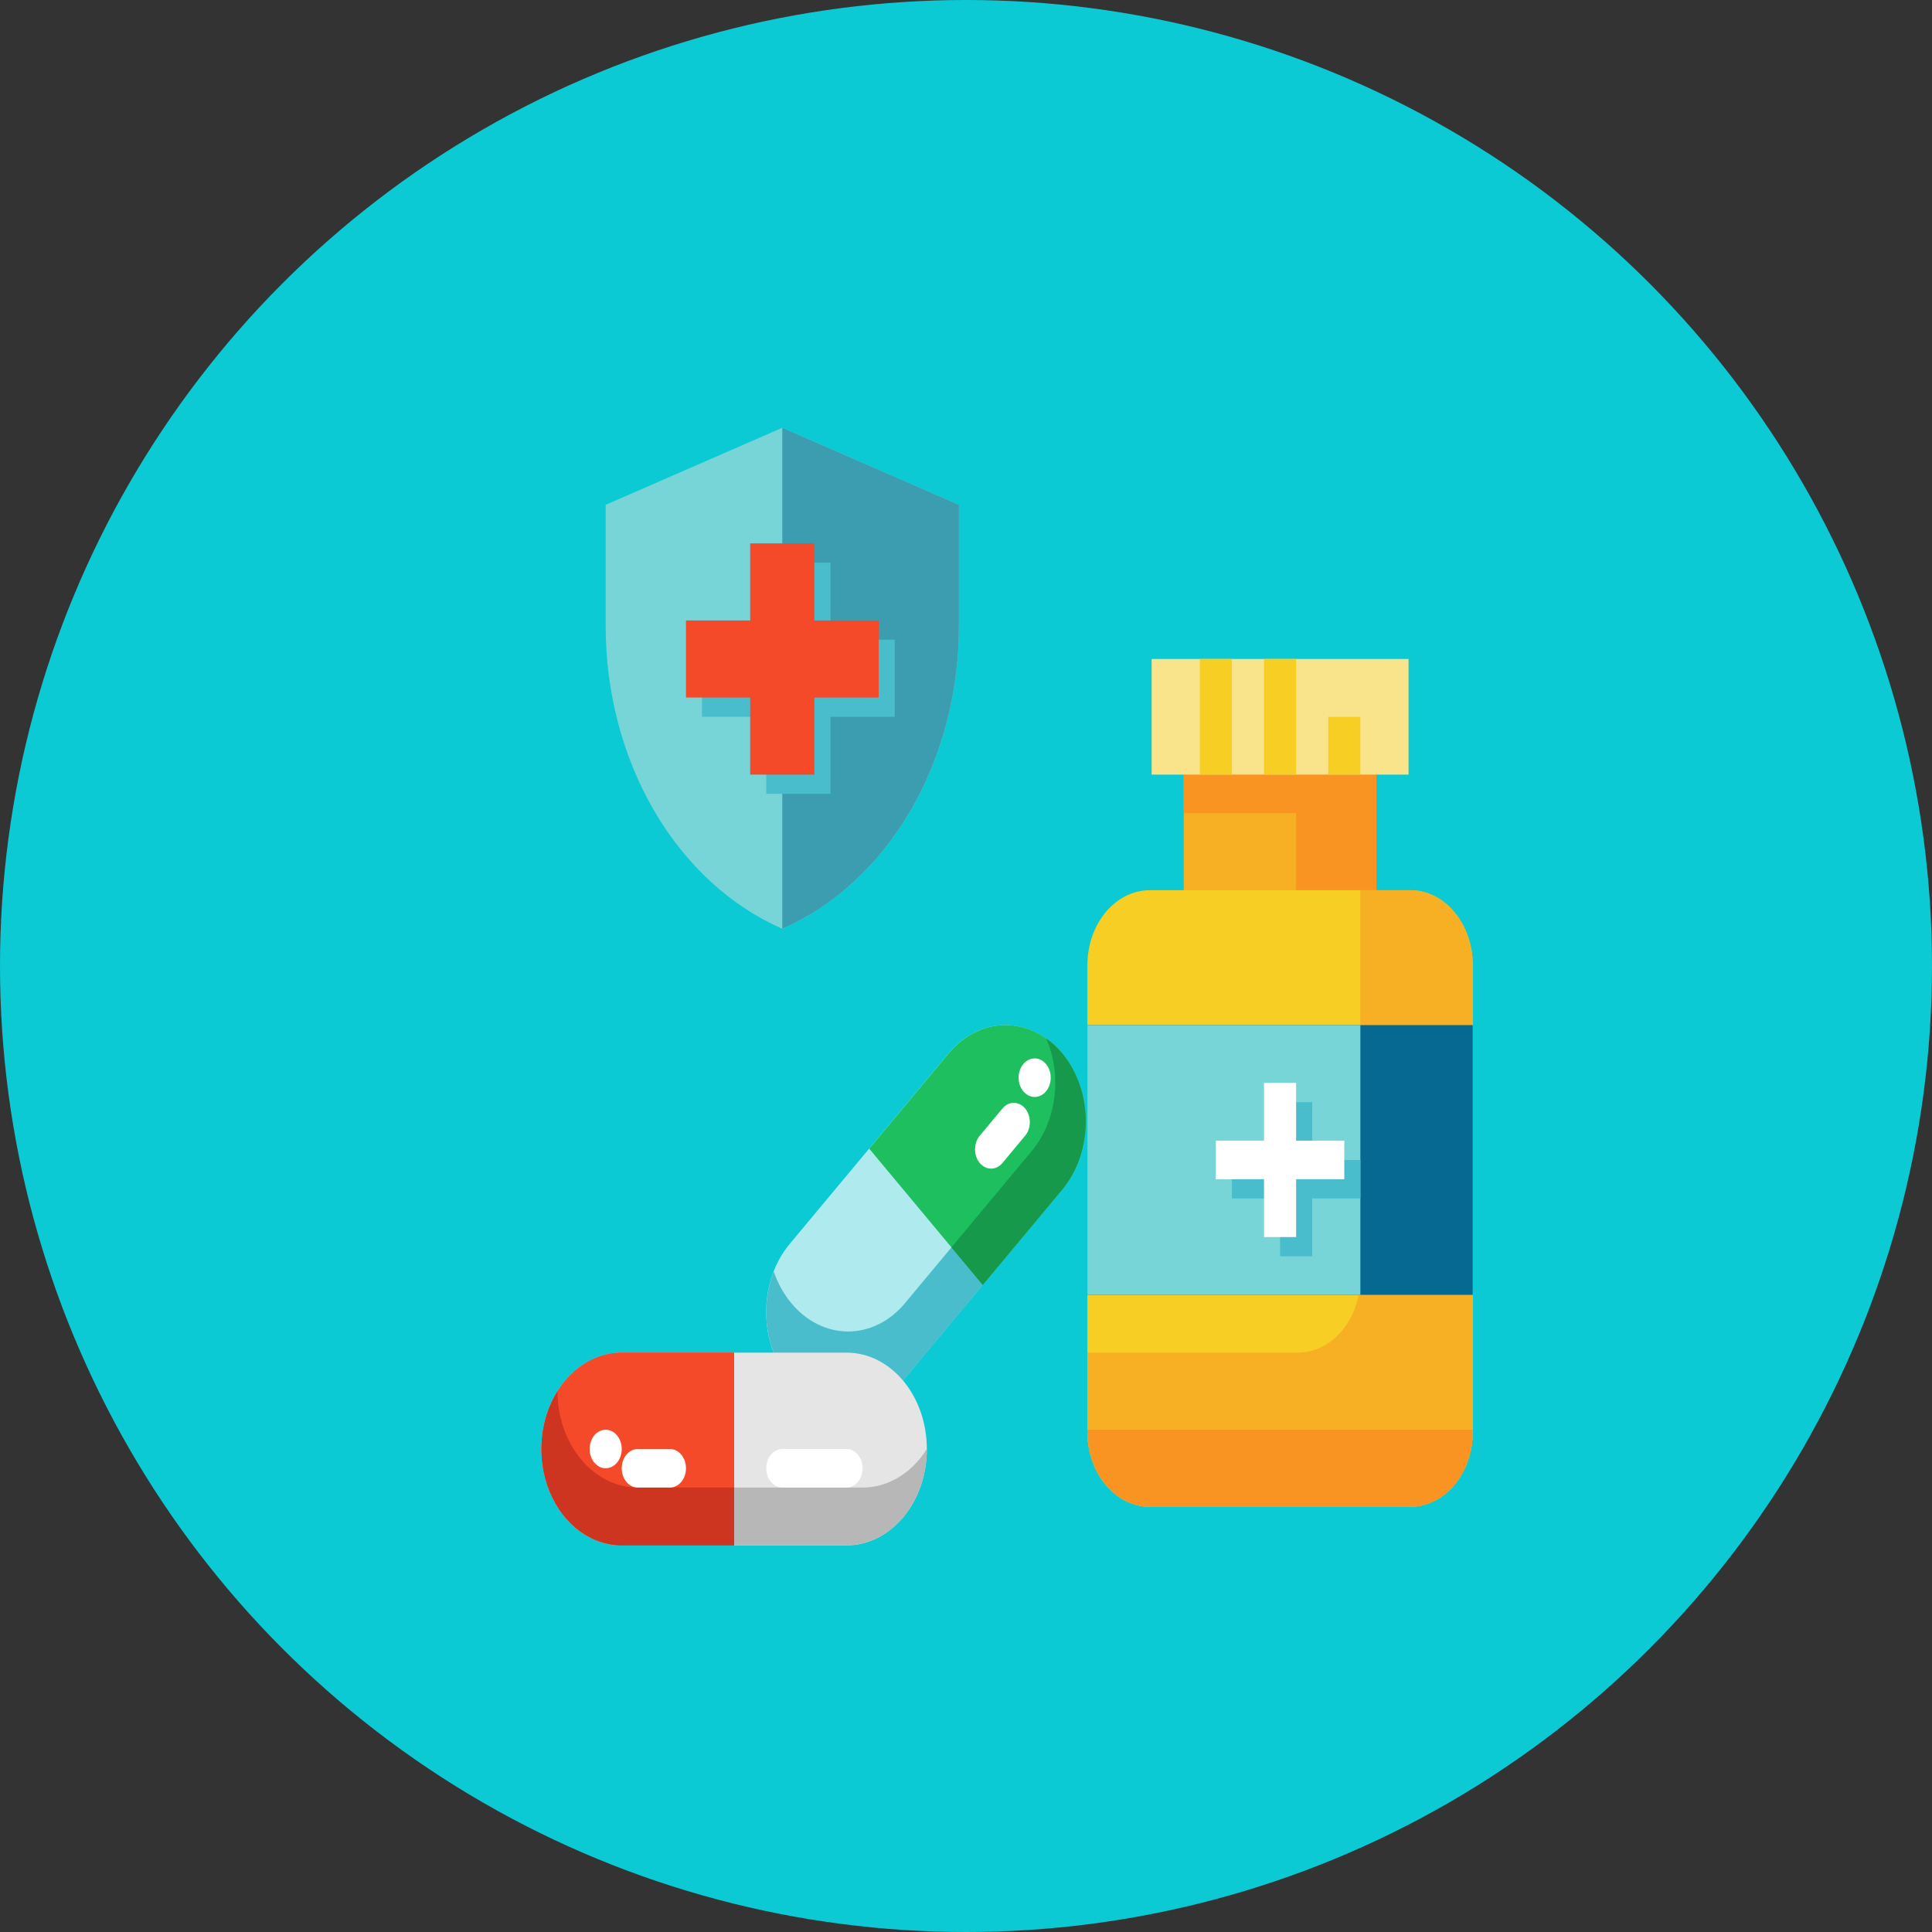 <svg width="47" height="47" viewBox="0 0 47 47" fill="none" xmlns="http://www.w3.org/2000/svg">
<rect x="0" y="0" width="47" height="47" fill="#333333" stroke="none"/>
<circle cx="23.5" cy="23.5" r="23.5" fill="#0BCAD4"/>
<path d="M23.077 25.624L19.21 30.263C18.448 31.178 18.448 32.662 19.21 33.577C19.973 34.493 21.209 34.493 21.972 33.577L25.838 28.938C26.601 28.023 26.601 26.539 25.838 25.624C25.076 24.709 23.839 24.709 23.077 25.624Z" fill="#AFEAEF"/>
<path d="M25.881 27.064L22.014 31.704C21.648 32.144 21.151 32.391 20.633 32.391C20.115 32.391 19.618 32.144 19.252 31.704C19.067 31.483 18.922 31.22 18.823 30.931C18.654 31.367 18.6 31.855 18.67 32.328C18.74 32.802 18.929 33.239 19.212 33.579C19.579 34.019 20.076 34.266 20.594 34.266C21.111 34.266 21.608 34.019 21.975 33.579L25.842 28.939C26.113 28.613 26.299 28.198 26.375 27.746C26.451 27.294 26.415 26.825 26.27 26.398C26.174 26.645 26.042 26.87 25.881 27.064V27.064Z" fill="#4ABDCC"/>
<path d="M20.594 32.906H15.125C14.046 32.906 13.172 33.956 13.172 35.25C13.172 36.544 14.046 37.594 15.125 37.594H20.594C21.672 37.594 22.547 36.544 22.547 35.25C22.547 33.956 21.672 32.906 20.594 32.906Z" fill="#E5E5E5"/>
<path d="M20.984 36.188H15.516C14.998 36.188 14.501 35.941 14.135 35.501C13.768 35.062 13.562 34.465 13.562 33.844C13.308 34.249 13.171 34.743 13.172 35.25C13.172 35.872 13.378 36.468 13.744 36.907C14.11 37.347 14.607 37.594 15.125 37.594H20.594C21.112 37.594 21.608 37.347 21.975 36.907C22.341 36.468 22.547 35.872 22.547 35.25C22.365 35.541 22.129 35.778 21.858 35.94C21.587 36.103 21.288 36.188 20.984 36.188V36.188Z" fill="#B7B7B7"/>
<path d="M15.125 32.906C14.607 32.906 14.11 33.153 13.744 33.593C13.378 34.032 13.172 34.628 13.172 35.25C13.172 35.872 13.378 36.468 13.744 36.907C14.11 37.347 14.607 37.594 15.125 37.594H17.859V32.906H15.125Z" fill="#F44A2A"/>
<path d="M15.125 32.906C14.607 32.906 14.11 33.153 13.744 33.593C13.378 34.032 13.172 34.628 13.172 35.25C13.172 35.872 13.378 36.468 13.744 36.907C14.11 37.347 14.607 37.594 15.125 37.594H17.859V32.906H15.125Z" fill="#F44A2A"/>
<path d="M15.516 36.188C14.998 36.188 14.501 35.941 14.135 35.501C13.768 35.062 13.562 34.465 13.562 33.844C13.345 34.192 13.212 34.606 13.18 35.039C13.147 35.473 13.216 35.909 13.378 36.298C13.54 36.688 13.79 37.015 14.098 37.244C14.407 37.472 14.762 37.594 15.125 37.594H17.859V36.188H15.516Z" fill="#CE3521"/>
<path d="M19.031 22.594C17.772 22.044 16.684 21.043 15.915 19.726C15.147 18.409 14.734 16.84 14.734 15.232V12.281L19.031 10.406L23.328 12.281V15.232C23.328 16.84 22.916 18.409 22.147 19.726C21.378 21.043 20.291 22.044 19.031 22.594V22.594Z" fill="#77D5D8"/>
<path d="M19.031 10.406V22.594C20.291 22.044 21.378 21.043 22.147 19.726C22.916 18.409 23.328 16.84 23.328 15.232V12.281L19.031 10.406Z" fill="#3B9DAF"/>
<path d="M21.766 15.562H20.203V13.688H18.641V15.562H17.078V17.438H18.641V19.312H20.203V17.438H21.766V15.562Z" fill="#4ABDCC"/>
<path d="M21.375 15.094H19.812V13.219H18.25V15.094H16.688V16.969H18.25V18.844H19.812V16.969H21.375V15.094Z" fill="#F44A2A"/>
<path d="M28.797 18.375H33.484V22.594H28.797V18.375Z" fill="#F7B023"/>
<path d="M28.797 18.375V19.781H31.531V22.594H33.484V18.375H28.797Z" fill="#F99321"/>
<path d="M34.306 21.656H27.975C27.134 21.656 26.453 22.474 26.453 23.482V34.83C26.453 35.839 27.134 36.656 27.975 36.656H34.306C35.147 36.656 35.828 35.839 35.828 34.83V23.482C35.828 22.474 35.147 21.656 34.306 21.656Z" fill="#F7CE23"/>
<path d="M34.306 21.656H33.094V31.08C33.094 31.32 33.054 31.558 32.978 31.779C32.901 32.001 32.789 32.202 32.648 32.371C32.507 32.541 32.339 32.675 32.154 32.767C31.97 32.859 31.772 32.906 31.572 32.906H26.453V34.83C26.453 35.315 26.613 35.779 26.899 36.121C27.184 36.464 27.571 36.656 27.975 36.656H34.306C34.71 36.656 35.097 36.464 35.382 36.121C35.668 35.779 35.828 35.315 35.828 34.83V23.482C35.828 23.242 35.789 23.005 35.712 22.783C35.636 22.562 35.524 22.361 35.382 22.191C35.241 22.021 35.073 21.887 34.889 21.795C34.704 21.703 34.506 21.656 34.306 21.656V21.656Z" fill="#F7B023"/>
<path d="M26.453 24.938H35.828V31.5H26.453V24.938Z" fill="#066991"/>
<path d="M28.016 16.031H34.266V18.844H28.016V16.031Z" fill="#F9E48C"/>
<path d="M29.188 16.031H29.969V18.844H29.188V16.031Z" fill="#F7CE23"/>
<path d="M30.75 16.031H31.531V18.844H30.75V16.031Z" fill="#F7CE23"/>
<path d="M32.312 17.438H33.094V18.844H32.312V17.438Z" fill="#F7CE23"/>
<path d="M25.842 25.624C25.476 25.184 24.979 24.938 24.461 24.938C23.943 24.938 23.446 25.184 23.08 25.624L21.146 27.944L23.908 31.259L25.842 28.939C26.208 28.499 26.414 27.903 26.414 27.281C26.414 26.66 26.208 26.064 25.842 25.624V25.624Z" fill="#1DBF5E"/>
<path d="M25.842 25.624C25.725 25.484 25.594 25.361 25.451 25.261C25.643 25.703 25.712 26.207 25.649 26.7C25.586 27.193 25.393 27.648 25.1 28.001L23.146 30.345L23.908 31.259L25.842 28.939C26.023 28.721 26.167 28.463 26.265 28.178C26.363 27.894 26.414 27.589 26.414 27.281C26.414 26.974 26.363 26.669 26.265 26.384C26.167 26.1 26.023 25.842 25.842 25.624Z" fill="#16994A"/>
<path d="M26.453 34.83C26.453 35.315 26.613 35.779 26.899 36.121C27.184 36.464 27.571 36.656 27.975 36.656H34.306C34.71 36.656 35.097 36.464 35.382 36.121C35.668 35.779 35.828 35.315 35.828 34.83V34.781H26.453V34.83Z" fill="#F99321"/>
<path d="M26.453 24.938H33.094V31.5H26.453V24.938Z" fill="#77D5D8"/>
<path d="M33.094 28.219H31.922V26.812H31.141V28.219H29.969V29.156H31.141V30.562H31.922V29.156H33.094V28.219Z" fill="#4ABDCC"/>
<path d="M32.703 27.75H31.531V26.344H30.75V27.75H29.578V28.688H30.75V30.094H31.531V28.688H32.703V27.75Z" fill="white"/>
<path d="M20.594 35.25H19.031C18.816 35.25 18.641 35.46 18.641 35.719C18.641 35.978 18.816 36.188 19.031 36.188H20.594C20.809 36.188 20.984 35.978 20.984 35.719C20.984 35.46 20.809 35.25 20.594 35.25Z" fill="white"/>
<path d="M16.297 35.25H15.516C15.3 35.25 15.125 35.46 15.125 35.719C15.125 35.978 15.3 36.188 15.516 36.188H16.297C16.513 36.188 16.688 35.978 16.688 35.719C16.688 35.46 16.513 35.25 16.297 35.25Z" fill="white"/>
<path d="M24.387 26.966L23.834 27.629C23.682 27.812 23.682 28.109 23.834 28.292C23.987 28.475 24.234 28.475 24.387 28.292L24.939 27.629C25.091 27.446 25.091 27.149 24.939 26.966C24.787 26.783 24.539 26.783 24.387 26.966Z" fill="white"/>
<path d="M14.734 35.719C14.95 35.719 15.125 35.509 15.125 35.25C15.125 34.991 14.95 34.781 14.734 34.781C14.519 34.781 14.344 34.991 14.344 35.25C14.344 35.509 14.519 35.719 14.734 35.719Z" fill="white"/>
<path d="M25.171 26.686C25.387 26.686 25.561 26.476 25.561 26.217C25.561 25.958 25.387 25.748 25.171 25.748C24.955 25.748 24.78 25.958 24.78 26.217C24.78 26.476 24.955 26.686 25.171 26.686Z" fill="white"/>
</svg>
